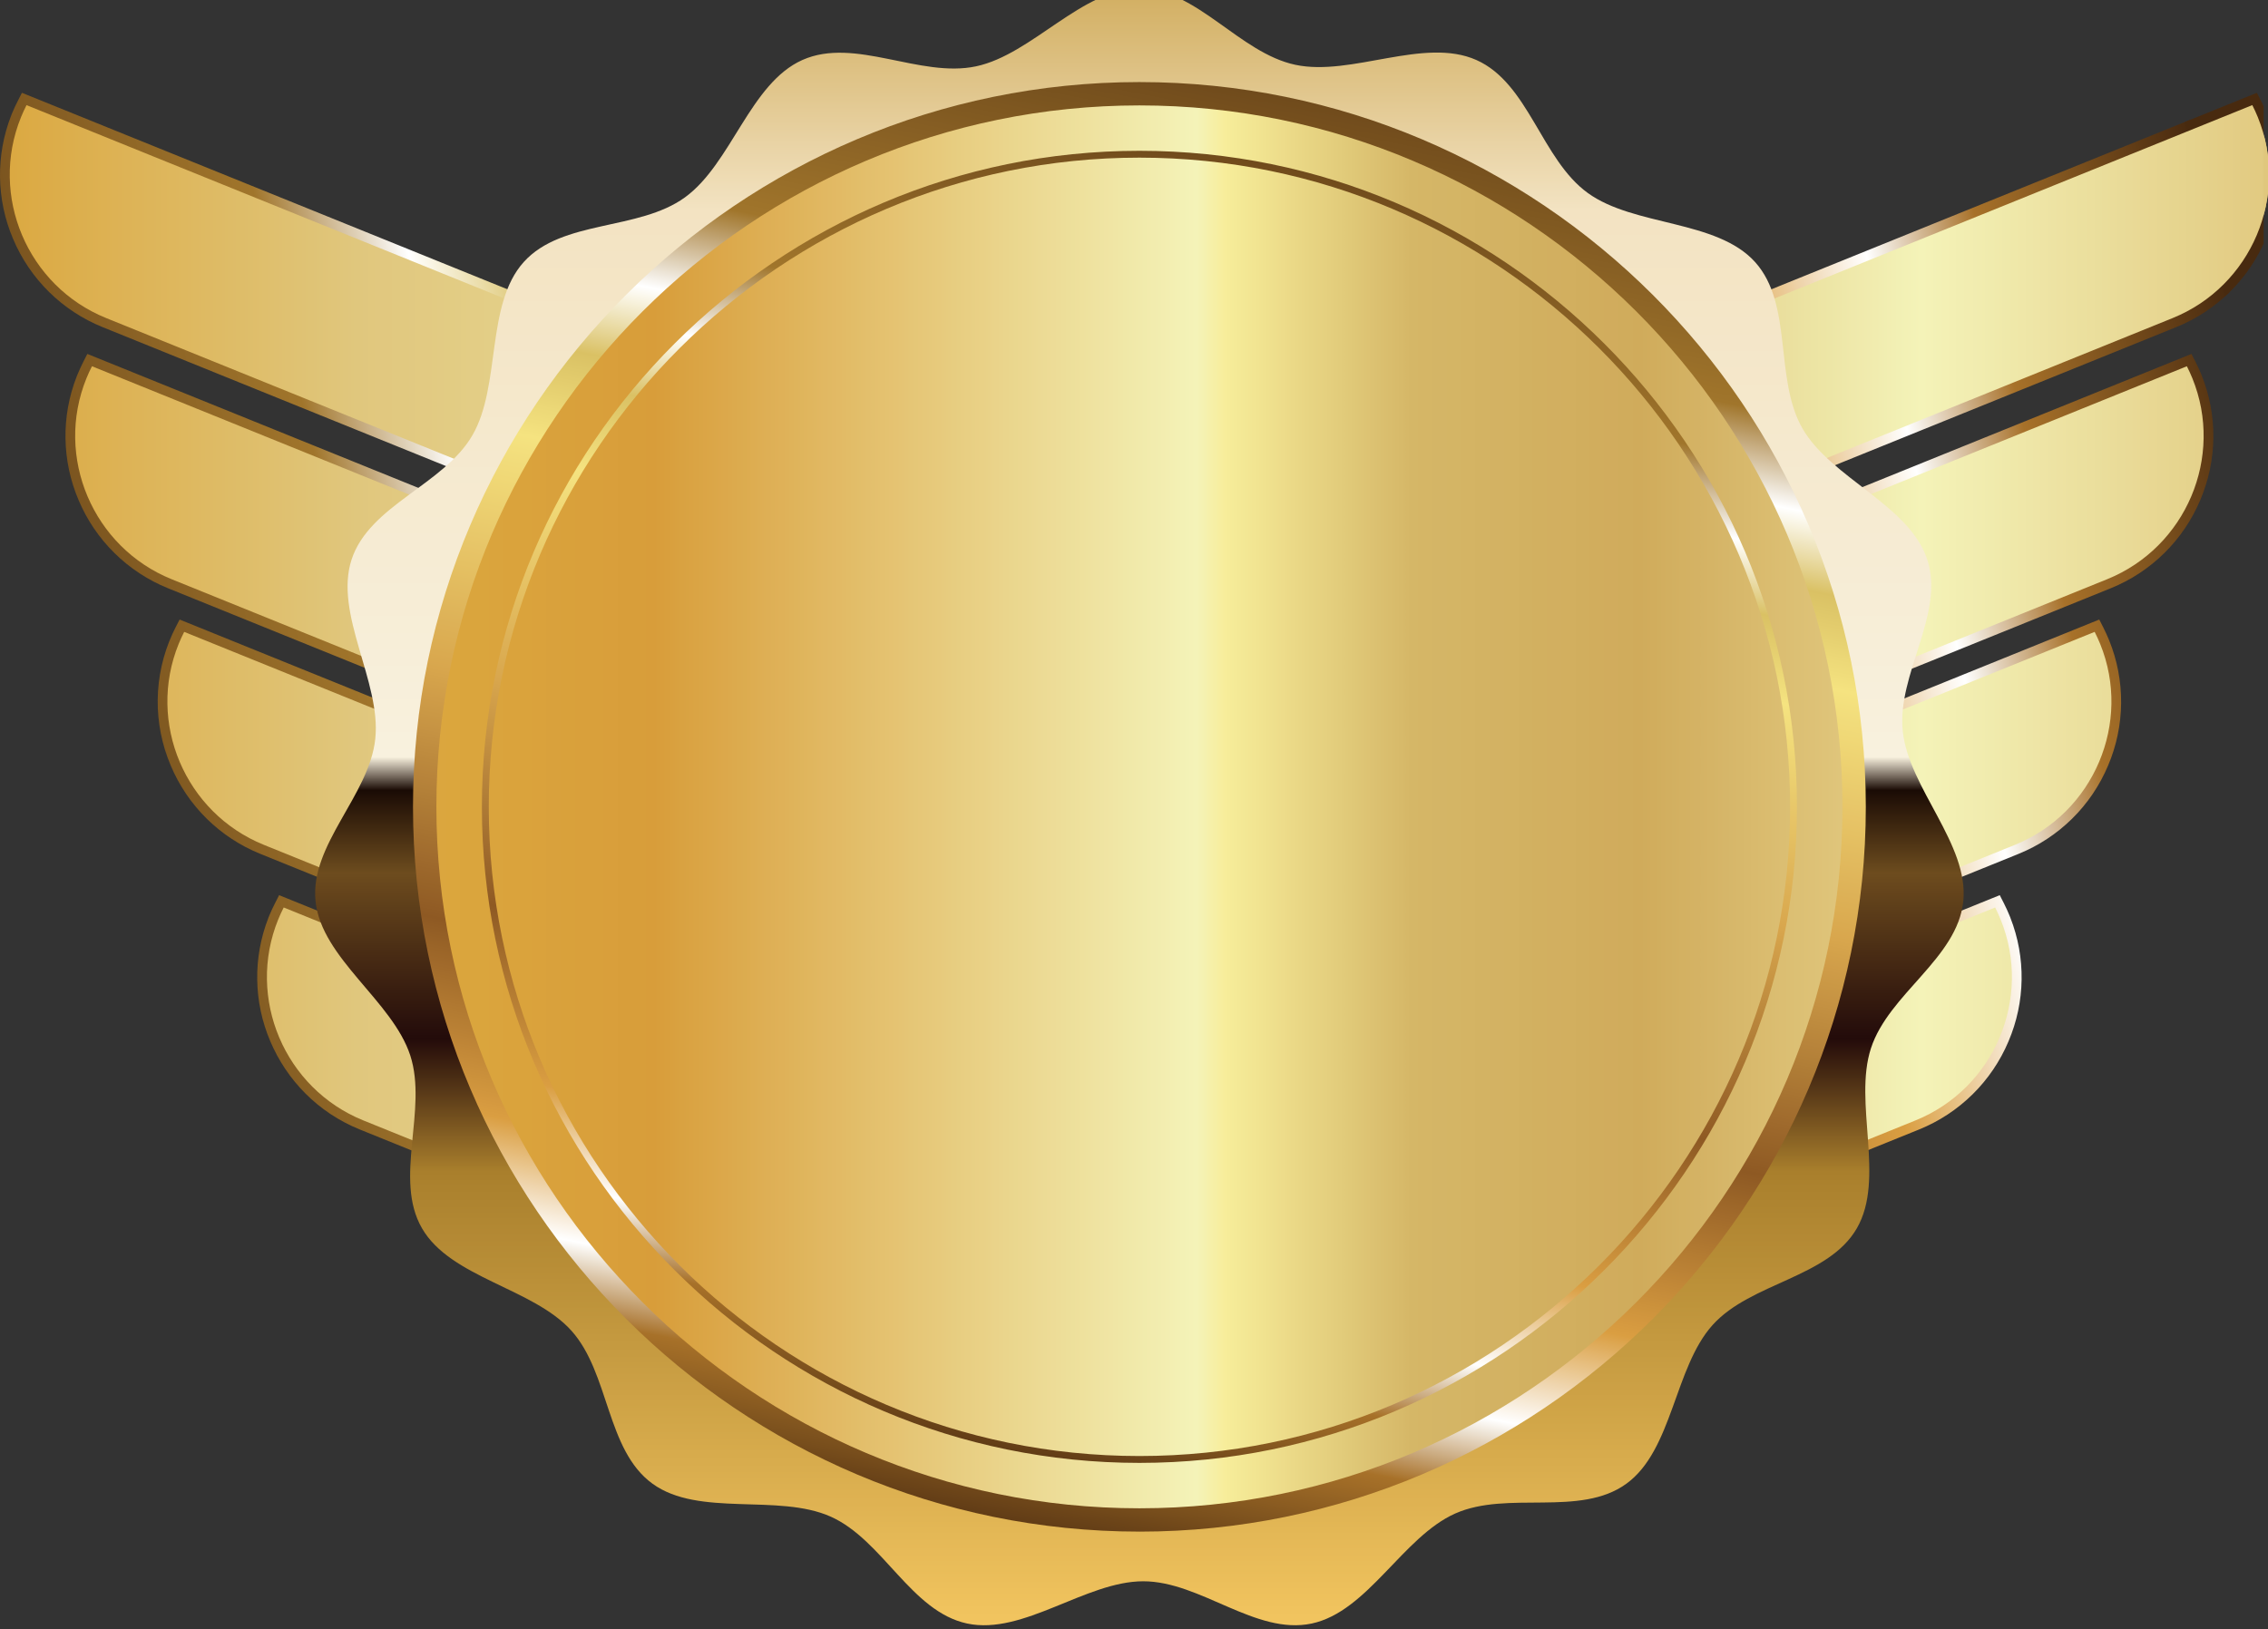 <svg xmlns="http://www.w3.org/2000/svg" width="199" height="143"><rect width="100%" height="100%" fill="#333333" stroke="none"/><defs><clipPath id="a"><path d="M0 107V-.758h150V107z" clip-rule="evenodd"/></clipPath><clipPath id="b"><path d="m11.536 69.46 40.715-16.48 3.67 9.034L6.374 82.068l-.053-.126v-.002l-.005-.009-.003-.008v-.003l-.022-.052v-.001l-.006-.013a9.47 9.47 0 0 1 .065-7.28 9.5 9.5 0 0 1 5.176-5.11l.012-.005m40.827-17.903.593-.24.24.592 4.153 10.216.24.593-.594.24L6.294 83.478l-.545.22-.267-.521c-.056-.11-.121-.246-.199-.416a10 10 0 0 1-.186-.427l-.048-.118v-.001a10.75 10.75 0 0 1 .122-8.136 10.77 10.77 0 0 1 5.884-5.805l.117-.048zM7.228 86.65a9.5 9.5 0 0 0-5.188 5.115 9.47 9.47 0 0 0-.065 7.28v.002q.047.114.09.212l59.249-23.979-3.672-9.033zm50.527-21.828.593-.24.24.592 4.152 10.218.24.591-.593.24-60.401 24.447-.543.22-.266-.522a11 11 0 0 1-.389-.842l-.047-.118v-.002a10.74 10.74 0 0 1 .121-8.135 10.78 10.78 0 0 1 5.884-5.805l51.008-20.644M24.157 33.827l17.442-7.06 3.67 9.033-26.275 10.635-.065-.153-.006-.012-.003-.008-.008-.02v-.002l-.009-.019a9.47 9.47 0 0 1 .065-7.28 9.5 9.5 0 0 1 5.176-5.11zm17.554-8.485.593-.24.24.592 4.153 10.218.24.591-.594.24-27.428 11.102-.542.22-.267-.522a11 11 0 0 1-.389-.842l-.047-.117v-.003a10.74 10.74 0 0 1 .122-8.135c1.08-2.55 3.13-4.69 5.884-5.804l.117-.048zm97.234 42.933L97.638 51.557l-.594-.24-.24.592-4.153 10.216-.241.593.594.24 50.702 20.52.544.22.268-.522q.085-.167.2-.419.075-.162.133-.299l.002-.002.043-.103v-.002l.007-.016a10.74 10.74 0 0 0-.074-8.255 10.77 10.77 0 0 0-5.884-5.805M97.75 52.981l-3.67 9.033 49.548 20.054.09-.213.009-.025a9.47 9.47 0 0 0-.075-7.255 9.5 9.5 0 0 0-5.188-5.115zm45.504 32.486a10.77 10.77 0 0 1 5.883 5.805 10.74 10.74 0 0 1 .075 8.254v.002a12 12 0 0 1-.388.84l-.268.521-.541-.219-60.402-24.446-.593-.24.24-.592 4.153-10.217.24-.592.594.24zm-50.896-19.22 50.414 20.404a9.5 9.5 0 0 1 5.188 5.115 9.47 9.47 0 0 1 .078 7.246l-.013.035q-.047.115-.09.213L88.689 75.28zm33.849-33.654-17.917-7.251-.593-.24-.24.592-4.153 10.217-.24.592.593.24 27.429 11.102.545.22.267-.523a11 11 0 0 0 .384-.842l.048-.118v-.002a10.74 10.74 0 0 0-.122-8.135 10.78 10.78 0 0 0-5.884-5.805zm-17.804-5.827-3.671 9.034 26.275 10.633.058-.137.002-.004.004-.01.006-.013v-.002l.02-.046a9.47 9.47 0 0 0-.065-7.28 9.5 9.5 0 0 0-5.174-5.11l-.014-.004-17.44-7.06zm24.472 24.02-29.992-12.139-.594-.24-.24.592-4.153 10.218-.24.592.593.24 39.386 15.941.545.221.267-.523q.082-.16.199-.416.11-.24.185-.426a10.74 10.74 0 0 0-.073-8.255 10.77 10.77 0 0 0-5.885-5.805zm-29.88-10.714 29.398 11.899a9.5 9.5 0 0 1 5.189 5.115 9.47 9.47 0 0 1-.025 7.493L99.324 49.105zM17.606 51.971l29.4-11.899 3.67 9.033L12.443 64.58l-.09-.213a9.47 9.47 0 0 1 .065-7.28 9.5 9.5 0 0 1 5.188-5.115m29.51-13.323-29.99 12.139a10.77 10.77 0 0 0-5.885 5.805 10.74 10.74 0 0 0 .112 8.681q.094.204.202.416l.267.521.542-.219 39.386-15.94.594-.241-.24-.592-4.153-10.217-.241-.593z" clip-rule="evenodd"/></clipPath><clipPath id="d"><path d="m11.536 69.46 40.715-16.48 3.67 9.034L6.374 82.068l-.053-.126v-.002l-.005-.009-.003-.008v-.003l-.022-.052v-.001l-.006-.013a9.47 9.47 0 0 1 .065-7.28 9.5 9.5 0 0 1 5.176-5.11l.012-.005m40.827-17.903.593-.24.24.592 4.153 10.216.24.593-.594.24L6.294 83.478l-.545.22-.267-.521c-.056-.11-.121-.246-.199-.416a10 10 0 0 1-.186-.427l-.048-.118v-.001a10.75 10.75 0 0 1 .122-8.136 10.77 10.77 0 0 1 5.884-5.805l.117-.048zM7.228 86.65a9.5 9.5 0 0 0-5.188 5.115 9.47 9.47 0 0 0-.065 7.28v.002q.047.114.09.212l59.249-23.979-3.672-9.033zm50.527-21.828.593-.24.24.592 4.152 10.218.24.591-.593.24-60.401 24.447-.543.22-.266-.522a11 11 0 0 1-.389-.842l-.047-.118v-.002a10.74 10.74 0 0 1 .121-8.135 10.78 10.78 0 0 1 5.884-5.805l51.008-20.644M24.157 33.827l17.442-7.06 3.67 9.033-26.275 10.635-.065-.153-.006-.012-.003-.008-.008-.02v-.002l-.009-.019a9.47 9.47 0 0 1 .065-7.28 9.5 9.5 0 0 1 5.176-5.11zm17.554-8.485.593-.24.24.592 4.153 10.218.24.591-.594.24-27.428 11.102-.542.22-.267-.522a11 11 0 0 1-.389-.842l-.047-.117v-.003a10.74 10.74 0 0 1 .122-8.135c1.08-2.55 3.13-4.69 5.884-5.804l.117-.048zm97.234 42.933L97.638 51.557l-.594-.24-.24.592-4.153 10.216-.241.593.594.24 50.702 20.52.544.22.268-.522q.085-.167.2-.419.075-.162.133-.299l.002-.002.043-.103v-.002l.007-.016a10.74 10.74 0 0 0-.074-8.255 10.77 10.77 0 0 0-5.884-5.805M97.75 52.981l-3.67 9.033 49.548 20.054.09-.213.009-.025a9.47 9.47 0 0 0-.075-7.255 9.5 9.5 0 0 0-5.188-5.115zm45.504 32.486a10.77 10.77 0 0 1 5.883 5.805 10.74 10.74 0 0 1 .075 8.254v.002a12 12 0 0 1-.388.84l-.268.521-.541-.219-60.402-24.446-.593-.24.24-.592 4.153-10.217.24-.592.594.24zm-50.896-19.22 50.414 20.404a9.5 9.5 0 0 1 5.188 5.115 9.47 9.47 0 0 1 .078 7.246l-.013.035q-.047.115-.09.213L88.689 75.28zm33.849-33.654-17.917-7.251-.593-.24-.24.592-4.153 10.217-.24.592.593.24 27.429 11.102.545.22.267-.523a11 11 0 0 0 .384-.842l.048-.118v-.002a10.74 10.74 0 0 0-.122-8.135 10.78 10.78 0 0 0-5.884-5.805zm-17.804-5.827-3.671 9.034 26.275 10.633.058-.137.002-.004.004-.01.006-.013v-.002l.02-.046a9.47 9.47 0 0 0-.065-7.28 9.5 9.5 0 0 0-5.174-5.11l-.014-.004-17.44-7.06zm24.472 24.02-29.992-12.139-.594-.24-.24.592-4.153 10.218-.24.592.593.24 39.386 15.941.545.221.267-.523q.082-.16.199-.416.11-.24.185-.426a10.74 10.74 0 0 0-.073-8.255 10.77 10.77 0 0 0-5.885-5.805zm-29.88-10.714 29.398 11.899a9.5 9.5 0 0 1 5.189 5.115 9.47 9.47 0 0 1-.025 7.493L99.324 49.105zM17.606 51.971l29.4-11.899 3.67 9.033L12.443 64.58l-.09-.213a9.47 9.47 0 0 1 .065-7.28 9.5 9.5 0 0 1 5.188-5.115m29.51-13.323-29.99 12.139a10.77 10.77 0 0 0-5.885 5.805 10.74 10.74 0 0 0 .112 8.681q.094.204.202.416l.267.521.542-.219 39.386-15.94.594-.241-.24-.592-4.153-10.217-.241-.593z" clip-rule="evenodd"/></clipPath><clipPath id="e"><path d="m11.536 69.46 40.715-16.48 3.67 9.034L6.374 82.068l-.053-.126v-.002l-.005-.009-.003-.008v-.003l-.022-.052v-.001l-.006-.013a9.47 9.47 0 0 1 .065-7.28 9.5 9.5 0 0 1 5.176-5.11l.012-.005m40.827-17.903.593-.24.24.592 4.153 10.216.24.593-.594.24L6.294 83.478l-.545.22-.267-.521c-.056-.11-.121-.246-.199-.416a10 10 0 0 1-.186-.427l-.048-.118v-.001a10.75 10.75 0 0 1 .122-8.136 10.77 10.77 0 0 1 5.884-5.805l.117-.048zM7.228 86.65a9.5 9.5 0 0 0-5.188 5.115 9.47 9.47 0 0 0-.065 7.28v.002q.047.114.09.212l59.249-23.979-3.672-9.033zm50.527-21.828.593-.24.24.592 4.152 10.218.24.591-.593.24-60.401 24.447-.543.22-.266-.522a11 11 0 0 1-.389-.842l-.047-.118v-.002a10.74 10.74 0 0 1 .121-8.135 10.78 10.78 0 0 1 5.884-5.805l51.008-20.644M24.157 33.827l17.442-7.06 3.67 9.033-26.275 10.635-.065-.153-.006-.012-.003-.008-.008-.02v-.002l-.009-.019a9.47 9.47 0 0 1 .065-7.28 9.5 9.5 0 0 1 5.176-5.11zm17.554-8.485.593-.24.24.592 4.153 10.218.24.591-.594.24-27.428 11.102-.542.22-.267-.522a11 11 0 0 1-.389-.842l-.047-.117v-.003a10.74 10.74 0 0 1 .122-8.135c1.08-2.55 3.13-4.69 5.884-5.804l.117-.048zm97.234 42.933L97.638 51.557l-.594-.24-.24.592-4.153 10.216-.241.593.594.24 50.702 20.52.544.22.268-.522q.085-.167.2-.419.075-.162.133-.299l.002-.002.043-.103v-.002l.007-.016a10.74 10.74 0 0 0-.074-8.255 10.77 10.77 0 0 0-5.884-5.805M97.75 52.981l-3.67 9.033 49.548 20.054.09-.213.009-.025a9.47 9.47 0 0 0-.075-7.255 9.5 9.5 0 0 0-5.188-5.115zm45.504 32.486a10.77 10.77 0 0 1 5.883 5.805 10.74 10.74 0 0 1 .075 8.254v.002a12 12 0 0 1-.388.84l-.268.521-.541-.219-60.402-24.446-.593-.24.24-.592 4.153-10.217.24-.592.594.24zm-50.896-19.22 50.414 20.404a9.5 9.5 0 0 1 5.188 5.115 9.47 9.47 0 0 1 .078 7.246l-.013.035q-.047.115-.09.213L88.689 75.28zm33.849-33.654-17.917-7.251-.593-.24-.24.592-4.153 10.217-.24.592.593.24 27.429 11.102.545.22.267-.523a11 11 0 0 0 .384-.842l.048-.118v-.002a10.74 10.74 0 0 0-.122-8.135 10.78 10.78 0 0 0-5.884-5.805zm-17.804-5.827-3.671 9.034 26.275 10.633.058-.137.002-.004.004-.01.006-.013v-.002l.02-.046a9.47 9.47 0 0 0-.065-7.28 9.5 9.5 0 0 0-5.174-5.11l-.014-.004-17.44-7.06zm24.472 24.02-29.992-12.139-.594-.24-.24.592-4.153 10.218-.24.592.593.24 39.386 15.941.545.221.267-.523q.082-.16.199-.416.11-.24.185-.426a10.74 10.74 0 0 0-.073-8.255 10.77 10.77 0 0 0-5.885-5.805zm-29.88-10.714 29.398 11.899a9.5 9.5 0 0 1 5.189 5.115 9.47 9.47 0 0 1-.025 7.493L99.324 49.105zM17.606 51.971l29.4-11.899 3.67 9.033L12.443 64.58l-.09-.213a9.47 9.47 0 0 1 .065-7.28 9.5 9.5 0 0 1 5.188-5.115m29.51-13.323-29.99 12.139a10.77 10.77 0 0 0-5.885 5.805 10.74 10.74 0 0 0 .112 8.681q.094.204.202.416l.267.521.542-.219 39.386-15.94.594-.241-.24-.592-4.153-10.217-.241-.593z" clip-rule="evenodd"/></clipPath><clipPath id="f"><path d="m52.605 52.15 4.152 10.218L6.054 82.887a10 10 0 0 1-.364-.793c-2.103-5.175.42-11.128 5.606-13.227L52.604 52.15zm5.39 13.266L6.989 86.06c-5.186 2.098-7.71 8.05-5.606 13.227q.166.406.363.792l60.402-24.446zm-16.044-39.48 4.152 10.217-27.428 11.101q-.198-.385-.364-.792c-2.103-5.176.42-11.129 5.606-13.227zM97.397 52.15l-4.152 10.217 50.702 20.52q.196-.384.362-.791c2.104-5.176-.42-11.129-5.606-13.228L97.396 52.15m-5.392 13.266 51.008 20.644c5.185 2.099 7.709 8.052 5.605 13.227q-.166.408-.363.793L87.854 75.634l4.151-10.217m16.045-39.481-4.152 10.217 27.429 11.102q.196-.385.362-.793c2.104-5.176-.42-11.128-5.605-13.227zm-5.407 13.306 29.991 12.138c5.187 2.1 7.71 8.052 5.606 13.228q-.166.406-.363.792L98.491 49.458l4.152-10.218m-55.285 0L17.366 51.379c-5.186 2.1-7.71 8.052-5.606 13.228q.166.406.364.792L51.51 49.458z" clip-rule="evenodd"/></clipPath><clipPath id="h"><path d="m52.605 52.15 4.152 10.218L6.054 82.887a10 10 0 0 1-.364-.793c-2.103-5.175.42-11.128 5.606-13.227L52.604 52.15zm5.39 13.266L6.989 86.06c-5.186 2.098-7.71 8.05-5.606 13.227q.166.406.363.792l60.402-24.446zm-16.044-39.48 4.152 10.217-27.428 11.101q-.198-.385-.364-.792c-2.103-5.176.42-11.129 5.606-13.227zM97.397 52.15l-4.152 10.217 50.702 20.52q.196-.384.362-.791c2.104-5.176-.42-11.129-5.606-13.228L97.396 52.15m-5.392 13.266 51.008 20.644c5.185 2.099 7.709 8.052 5.605 13.227q-.166.408-.363.793L87.854 75.634l4.151-10.217m16.045-39.481-4.152 10.217 27.429 11.102q.196-.385.362-.793c2.104-5.176-.42-11.128-5.605-13.227zm-5.407 13.306 29.991 12.138c5.187 2.1 7.71 8.052 5.606 13.228q-.166.406-.363.792L98.491 49.458l4.152-10.218m-55.285 0L17.366 51.379c-5.186 2.1-7.71 8.052-5.606 13.228q.166.406.364.792L51.51 49.458z" clip-rule="evenodd"/></clipPath><clipPath id="i"><path d="m52.605 52.15 4.152 10.218L6.054 82.887a10 10 0 0 1-.364-.793c-2.103-5.175.42-11.128 5.606-13.227L52.604 52.15zm5.39 13.266L6.989 86.06c-5.186 2.098-7.71 8.05-5.606 13.227q.166.406.363.792l60.402-24.446zm-16.044-39.48 4.152 10.217-27.428 11.101q-.198-.385-.364-.792c-2.103-5.176.42-11.129 5.606-13.227zM97.397 52.15l-4.152 10.217 50.702 20.52q.196-.384.362-.791c2.104-5.176-.42-11.129-5.606-13.228L97.396 52.15m-5.392 13.266 51.008 20.644c5.185 2.099 7.709 8.052 5.605 13.227q-.166.408-.363.793L87.854 75.634l4.151-10.217m16.045-39.481-4.152 10.217 27.429 11.102q.196-.385.362-.793c2.104-5.176-.42-11.128-5.605-13.227zm-5.407 13.306 29.991 12.138c5.187 2.1 7.71 8.052 5.606 13.228q-.166.406-.363.792L98.491 49.458l4.152-10.218m-55.285 0L17.366 51.379c-5.186 2.1-7.71 8.052-5.606 13.228q.166.406.364.792L51.51 49.458z" clip-rule="evenodd"/></clipPath><clipPath id="j"><path d="M75 107.758c-3.78 0-7.057-4.34-10.753-5.125-3.697-.785-7.973 1.954-11.426.42-3.451-1.534-4.677-6.83-7.735-9.047-3.056-2.216-8.08-1.451-10.608-4.253-2.53-2.803-1.49-8.138-3.379-11.405-1.889-3.265-6.79-4.606-7.958-8.192-1.167-3.586 1.957-8.039 1.562-11.79s-4.326-6.963-3.932-10.713c.395-3.751 5.064-6.55 6.233-10.137 1.167-3.587-1.115-8.118.774-11.384s7.296-3.928 9.825-6.73 2.29-7.868 5.348-10.085 8.265-.628 11.717-2.162 5.3-6.259 8.996-7.043S71.47 2.894 75.25 2.894 82.642-.67 86.339.112c3.696.785 5.998 5.711 9.45 7.244 3.452 1.534 8.206-.257 11.263 1.96s3.153 7.651 5.68 10.454c2.529 2.802 7.602 3.096 9.491 6.361 1.89 3.266-.239 8.27.93 11.856 1.167 3.586 5.682 5.913 6.076 9.665.396 3.75-3.588 7.456-3.983 11.207s2.781 7.709 1.614 11.295-6.318 5.357-8.207 8.623-.6 8.171-3.13 10.973-7.954 2.329-11.012 4.547c-3.057 2.215-3.88 7.22-7.331 8.753-3.453 1.534-8.216-1.101-11.913-.317-3.696.784-6.487 5.022-10.266 5.022z" clip-rule="evenodd"/></clipPath><clipPath id="l"><path d="M75 107.758c-3.78 0-7.057-4.34-10.753-5.125-3.697-.785-7.973 1.954-11.426.42-3.451-1.534-4.677-6.83-7.735-9.047-3.056-2.216-8.08-1.451-10.608-4.253-2.53-2.803-1.49-8.138-3.379-11.405-1.889-3.265-6.79-4.606-7.958-8.192-1.167-3.586 1.957-8.039 1.562-11.79s-4.326-6.963-3.932-10.713c.395-3.751 5.064-6.55 6.233-10.137 1.167-3.587-1.115-8.118.774-11.384s7.296-3.928 9.825-6.73 2.29-7.868 5.348-10.085 8.265-.628 11.717-2.162 5.3-6.259 8.996-7.043S71.47 2.894 75.25 2.894 82.642-.67 86.339.112c3.696.785 5.998 5.711 9.45 7.244 3.452 1.534 8.206-.257 11.263 1.96s3.153 7.651 5.68 10.454c2.529 2.802 7.602 3.096 9.491 6.361 1.89 3.266-.239 8.27.93 11.856 1.167 3.586 5.682 5.913 6.076 9.665.396 3.75-3.588 7.456-3.983 11.207s2.781 7.709 1.614 11.295-6.318 5.357-8.207 8.623-.6 8.171-3.13 10.973-7.954 2.329-11.012 4.547c-3.057 2.215-3.88 7.22-7.331 8.753-3.453 1.534-8.216-1.101-11.913-.317-3.696.784-6.487 5.022-10.266 5.022z" clip-rule="evenodd"/></clipPath><clipPath id="m"><path d="M75 107.758c-3.78 0-7.057-4.34-10.753-5.125-3.697-.785-7.973 1.954-11.426.42-3.451-1.534-4.677-6.83-7.735-9.047-3.056-2.216-8.08-1.451-10.608-4.253-2.53-2.803-1.49-8.138-3.379-11.405-1.889-3.265-6.79-4.606-7.958-8.192-1.167-3.586 1.957-8.039 1.562-11.79s-4.326-6.963-3.932-10.713c.395-3.751 5.064-6.55 6.233-10.137 1.167-3.587-1.115-8.118.774-11.384s7.296-3.928 9.825-6.73 2.29-7.868 5.348-10.085 8.265-.628 11.717-2.162 5.3-6.259 8.996-7.043S71.47 2.894 75.25 2.894 82.642-.67 86.339.112c3.696.785 5.998 5.711 9.45 7.244 3.452 1.534 8.206-.257 11.263 1.96s3.153 7.651 5.68 10.454c2.529 2.802 7.602 3.096 9.491 6.361 1.89 3.266-.239 8.27.93 11.856 1.167 3.586 5.682 5.913 6.076 9.665.396 3.75-3.588 7.456-3.983 11.207s2.781 7.709 1.614 11.295-6.318 5.357-8.207 8.623-.6 8.171-3.13 10.973-7.954 2.329-11.012 4.547c-3.057 2.215-3.88 7.22-7.331 8.753-3.453 1.534-8.216-1.101-11.913-.317-3.696.784-6.487 5.022-10.266 5.022z" clip-rule="evenodd"/></clipPath><clipPath id="n"><path d="M75 6.93c-25.913 0-47.046 21.092-47.046 46.95 0 25.857 21.134 46.95 47.046 46.95s47.045-21.091 47.045-46.95c0-25.858-21.134-46.949-47.045-46.949" clip-rule="evenodd"/></clipPath><clipPath id="p"><path d="M75 6.93c-25.913 0-47.046 21.092-47.046 46.95 0 25.857 21.134 46.95 47.046 46.95s47.045-21.091 47.045-46.95c0-25.858-21.134-46.949-47.045-46.949" clip-rule="evenodd"/></clipPath><clipPath id="q"><path d="M75 6.93c-25.913 0-47.046 21.092-47.046 46.95 0 25.857 21.134 46.95 47.046 46.95s47.045-21.091 47.045-46.95c0-25.858-21.134-46.949-47.045-46.949" clip-rule="evenodd"/></clipPath><clipPath id="r"><path d="M42.304 21.25C50.686 12.886 62.256 7.699 75 7.699s24.312 5.187 32.696 13.553 13.58 19.912 13.58 32.628-5.197 24.263-13.58 32.63C99.312 94.874 87.743 100.06 75 100.06c-12.744 0-24.313-5.187-32.696-13.552-8.384-8.367-13.58-19.912-13.58-32.63 0-12.717 5.197-24.263 13.58-32.628M75 6.164c-13.168 0-25.123 5.36-33.784 14.002C32.555 28.81 27.185 40.74 27.185 53.88s5.37 25.072 14.031 33.715S61.832 101.597 75 101.597s25.122-5.36 33.784-14.003 14.03-20.573 14.03-33.715c0-13.14-5.369-25.07-14.03-33.714C100.122 11.522 88.168 6.163 75 6.163" clip-rule="evenodd"/></clipPath><clipPath id="t"><path d="M42.304 21.25C50.686 12.886 62.256 7.699 75 7.699s24.312 5.187 32.696 13.553 13.58 19.912 13.58 32.628-5.197 24.263-13.58 32.63C99.312 94.874 87.743 100.06 75 100.06c-12.744 0-24.313-5.187-32.696-13.552-8.384-8.367-13.58-19.912-13.58-32.63 0-12.717 5.197-24.263 13.58-32.628M75 6.164c-13.168 0-25.123 5.36-33.784 14.002C32.555 28.81 27.185 40.74 27.185 53.88s5.37 25.072 14.031 33.715S61.832 101.597 75 101.597s25.122-5.36 33.784-14.003 14.03-20.573 14.03-33.715c0-13.14-5.369-25.07-14.03-33.714C100.122 11.522 88.168 6.163 75 6.163" clip-rule="evenodd"/></clipPath><clipPath id="u"><path d="M42.304 21.25C50.686 12.886 62.256 7.699 75 7.699s24.312 5.187 32.696 13.553 13.58 19.912 13.58 32.628-5.197 24.263-13.58 32.63C99.312 94.874 87.743 100.06 75 100.06c-12.744 0-24.313-5.187-32.696-13.552-8.384-8.367-13.58-19.912-13.58-32.63 0-12.717 5.197-24.263 13.58-32.628M75 6.164c-13.168 0-25.123 5.36-33.784 14.002C32.555 28.81 27.185 40.74 27.185 53.88s5.37 25.072 14.031 33.715S61.832 101.597 75 101.597s25.122-5.36 33.784-14.003 14.03-20.573 14.03-33.715c0-13.14-5.369-25.07-14.03-33.714C100.122 11.522 88.168 6.163 75 6.163" clip-rule="evenodd"/></clipPath><clipPath id="v"><path d="M44.74 23.682C52.5 15.94 63.208 11.14 75 11.14s22.502 4.8 30.26 12.543S117.83 42.11 117.83 53.88s-4.81 22.455-12.569 30.198C97.502 91.821 86.795 96.621 75 96.621c-11.794 0-22.501-4.8-30.26-12.543-7.758-7.743-12.567-18.428-12.567-30.198s4.81-22.455 12.568-30.198M75 10.688c-11.92 0-22.74 4.85-30.58 12.675-7.84 7.824-12.7 18.622-12.7 30.517s4.86 22.694 12.7 30.517C52.262 92.222 63.083 97.072 75 97.072c11.919 0 22.74-4.85 30.58-12.675 7.84-7.824 12.701-18.623 12.701-30.517s-4.86-22.693-12.7-30.517C97.74 15.539 86.92 10.688 75 10.688" clip-rule="evenodd"/></clipPath><clipPath id="x"><path d="M44.74 23.682C52.5 15.94 63.208 11.14 75 11.14s22.502 4.8 30.26 12.543S117.83 42.11 117.83 53.88s-4.81 22.455-12.569 30.198C97.502 91.821 86.795 96.621 75 96.621c-11.794 0-22.501-4.8-30.26-12.543-7.758-7.743-12.567-18.428-12.567-30.198s4.81-22.455 12.568-30.198M75 10.688c-11.92 0-22.74 4.85-30.58 12.675-7.84 7.824-12.7 18.622-12.7 30.517s4.86 22.694 12.7 30.517C52.262 92.222 63.083 97.072 75 97.072c11.919 0 22.74-4.85 30.58-12.675 7.84-7.824 12.701-18.623 12.701-30.517s-4.86-22.693-12.7-30.517C97.74 15.539 86.92 10.688 75 10.688" clip-rule="evenodd"/></clipPath><clipPath id="y"><path d="M44.74 23.682C52.5 15.94 63.208 11.14 75 11.14s22.502 4.8 30.26 12.543S117.83 42.11 117.83 53.88s-4.81 22.455-12.569 30.198C97.502 91.821 86.795 96.621 75 96.621c-11.794 0-22.501-4.8-30.26-12.543-7.758-7.743-12.567-18.428-12.567-30.198s4.81-22.455 12.568-30.198M75 10.688c-11.92 0-22.74 4.85-30.58 12.675-7.84 7.824-12.7 18.622-12.7 30.517s4.86 22.694 12.7 30.517C52.262 92.222 63.083 97.072 75 97.072c11.919 0 22.74-4.85 30.58-12.675 7.84-7.824 12.701-18.623 12.701-30.517s-4.86-22.693-12.7-30.517C97.74 15.539 86.92 10.688 75 10.688" clip-rule="evenodd"/></clipPath><linearGradient id="c" x1="102.328" x2="-44.548" y1="279.299" y2="245.321" gradientUnits="userSpaceOnUse"><stop offset="0%" stop-color="#482A0F"/><stop offset="1%" stop-color="#523112"/><stop offset="2%" stop-color="#5B3814"/><stop offset="3%" stop-color="#653F17"/><stop offset="4%" stop-color="#6E4619"/><stop offset="5%" stop-color="#784E1C"/><stop offset="6%" stop-color="#81551F"/><stop offset="7%" stop-color="#8B5C21"/><stop offset="8%" stop-color="#946324"/><stop offset="9%" stop-color="#9E6A26"/><stop offset="10%" stop-color="#A77129"/><stop offset="11%" stop-color="#B98D54"/><stop offset="12%" stop-color="#CAAA7F"/><stop offset="13%" stop-color="#DCC6A9"/><stop offset="14%" stop-color="#EDE3D4"/><stop offset="15%" stop-color="#FFF"/><stop offset="16%" stop-color="#FAF1E4"/><stop offset="17%" stop-color="#F4E3C9"/><stop offset="18%" stop-color="#EFD5AE"/><stop offset="19%" stop-color="#EAC892"/><stop offset="20%" stop-color="#E5BA77"/><stop offset="21%" stop-color="#DFAC5C"/><stop offset="22%" stop-color="#DA9E41"/><stop offset="23%" stop-color="#D4983F"/><stop offset="24%" stop-color="#CD933C"/><stop offset="25%" stop-color="#C78D3A"/><stop offset="26%" stop-color="#C18737"/><stop offset="27%" stop-color="#BA8135"/><stop offset="28%" stop-color="#B47C32"/><stop offset="29%" stop-color="#AE7630"/><stop offset="30%" stop-color="#A7702D"/><stop offset="31%" stop-color="#A16A2B"/><stop offset="32%" stop-color="#9B6528"/><stop offset="33%" stop-color="#945F26"/><stop offset="34%" stop-color="#8E5923"/><stop offset="35%" stop-color="#935E26"/><stop offset="36%" stop-color="#976328"/><stop offset="37%" stop-color="#9C672B"/><stop offset="38%" stop-color="#A16C2E"/><stop offset="39%" stop-color="#A57130"/><stop offset="40%" stop-color="#AA7633"/><stop offset="41%" stop-color="#AE7B35"/><stop offset="42%" stop-color="#B38038"/><stop offset="43%" stop-color="#B8843B"/><stop offset="44%" stop-color="#BC893D"/><stop offset="45%" stop-color="#C18E40"/><stop offset="46%" stop-color="#C69343"/><stop offset="47%" stop-color="#CA9845"/><stop offset="48%" stop-color="#CF9C48"/><stop offset="49%" stop-color="#D3A14A"/><stop offset="50%" stop-color="#D8A64D"/><stop offset="51%" stop-color="#DAAA50"/><stop offset="52%" stop-color="#DCAE53"/><stop offset="53%" stop-color="#DDB157"/><stop offset="54%" stop-color="#DFB55A"/><stop offset="55%" stop-color="#E1B95D"/><stop offset="56%" stop-color="#E3BD60"/><stop offset="57%" stop-color="#E5C163"/><stop offset="58%" stop-color="#E7C467"/><stop offset="59%" stop-color="#E8C86A"/><stop offset="60%" stop-color="#EACC6D"/><stop offset="61%" stop-color="#ECD070"/><stop offset="62%" stop-color="#EED473"/><stop offset="63%" stop-color="#F0D876"/><stop offset="64%" stop-color="#F1DB7A"/><stop offset="65%" stop-color="#F3DF7D"/><stop offset="66%" stop-color="#F5E380"/><stop offset="67%" stop-color="#F0DD7B"/><stop offset="68%" stop-color="#ECD877"/><stop offset="69%" stop-color="#E7D272"/><stop offset="70%" stop-color="#E3CC6D"/><stop offset="71%" stop-color="#DEC769"/><stop offset="72%" stop-color="#DAC164"/><stop offset="73%" stop-color="#E1CD83"/><stop offset="74%" stop-color="#E9DAA2"/><stop offset="75%" stop-color="#F0E6C1"/><stop offset="76%" stop-color="#F8F3E0"/><stop offset="77%" stop-color="#FFF"/><stop offset="78%" stop-color="#EFE8DC"/><stop offset="79%" stop-color="#DFD1B8"/><stop offset="80%" stop-color="#D0BA95"/><stop offset="81%" stop-color="#C0A372"/><stop offset="82%" stop-color="#B08C4E"/><stop offset="83%" stop-color="#A0752B"/><stop offset="84%" stop-color="#9D722A"/><stop offset="85%" stop-color="#996F29"/><stop offset="86%" stop-color="#966C28"/><stop offset="87%" stop-color="#926927"/><stop offset="88%" stop-color="#8F6626"/><stop offset="89%" stop-color="#8C6325"/><stop offset="90%" stop-color="#886024"/><stop offset="91%" stop-color="#855D23"/><stop offset="92%" stop-color="#815A21"/><stop offset="93%" stop-color="#7E5720"/><stop offset="94%" stop-color="#7A541F"/><stop offset="95%" stop-color="#77511E"/><stop offset="96%" stop-color="#744E1D"/><stop offset="97%" stop-color="#704B1C"/><stop offset="98%" stop-color="#6D481B"/><stop offset="99%" stop-color="#69451A"/><stop offset="100%" stop-color="#664219"/></linearGradient><linearGradient id="g" x1="-.722" x2="150.721" y1="-51.363" y2="-51.363" gradientUnits="userSpaceOnUse"><stop offset="0%" stop-color="#DBA73E"/><stop offset="1%" stop-color="#DBA942"/><stop offset="2%" stop-color="#DCAB46"/><stop offset="3%" stop-color="#DCAD4A"/><stop offset="4%" stop-color="#DCAF4E"/><stop offset="5%" stop-color="#DDB152"/><stop offset="6%" stop-color="#DDB356"/><stop offset="7%" stop-color="#DDB55A"/><stop offset="8%" stop-color="#DEB75D"/><stop offset="9%" stop-color="#DEB961"/><stop offset="10%" stop-color="#DEBB65"/><stop offset="11%" stop-color="#DEBD69"/><stop offset="12%" stop-color="#DFBF6D"/><stop offset="13%" stop-color="#DFC171"/><stop offset="14%" stop-color="#DFC375"/><stop offset="15%" stop-color="#E0C579"/><stop offset="16%" stop-color="#E0C77D"/><stop offset="17%" stop-color="#E1C87F"/><stop offset="18%" stop-color="#E1C980"/><stop offset="19%" stop-color="#E2CA82"/><stop offset="20%" stop-color="#E2CC83"/><stop offset="21%" stop-color="#E3CD85"/><stop offset="22%" stop-color="#E3CE86"/><stop offset="23%" stop-color="#E4CF88"/><stop offset="24%" stop-color="#E4D089"/><stop offset="25%" stop-color="#E5D18B"/><stop offset="26%" stop-color="#E5D38D"/><stop offset="27%" stop-color="#E6D48E"/><stop offset="28%" stop-color="#E6D590"/><stop offset="29%" stop-color="#E7D691"/><stop offset="30%" stop-color="#E7D793"/><stop offset="31%" stop-color="#E8D894"/><stop offset="32%" stop-color="#E8DA96"/><stop offset="33%" stop-color="#E9DB97"/><stop offset="34%" stop-color="#E9DC99"/><stop offset="35%" stop-color="#EADD9A"/><stop offset="36%" stop-color="#EBDE9C"/><stop offset="37%" stop-color="#EBDF9E"/><stop offset="38%" stop-color="#ECE09F"/><stop offset="39%" stop-color="#ECE2A1"/><stop offset="40%" stop-color="#EDE3A2"/><stop offset="41%" stop-color="#EDE4A4"/><stop offset="42%" stop-color="#EEE5A5"/><stop offset="43%" stop-color="#EEE6A7"/><stop offset="44%" stop-color="#EFE7A8"/><stop offset="45%" stop-color="#EFE9AA"/><stop offset="46%" stop-color="#F0EAAC"/><stop offset="47%" stop-color="#F0EBAD"/><stop offset="48%" stop-color="#F1ECAF"/><stop offset="49%" stop-color="#F1EDB0"/><stop offset="50%" stop-color="#F2EEB2"/><stop offset="51%" stop-color="#F2F0B3"/><stop offset="52%" stop-color="#F3F1B5"/><stop offset="53%" stop-color="#F3F2B6"/><stop offset="54%" stop-color="#F4F3B8"/><stop offset="55%" stop-color="#F6F0A9"/><stop offset="56%" stop-color="#F7ED9A"/><stop offset="57%" stop-color="#F5EA97"/><stop offset="58%" stop-color="#F3E694"/><stop offset="59%" stop-color="#F1E392"/><stop offset="60%" stop-color="#EEE08F"/><stop offset="61%" stop-color="#ECDC8C"/><stop offset="62%" stop-color="#EAD989"/><stop offset="63%" stop-color="#E8D687"/><stop offset="64%" stop-color="#E6D384"/><stop offset="65%" stop-color="#E4CF81"/><stop offset="66%" stop-color="#E1CC7E"/><stop offset="67%" stop-color="#DFC97C"/><stop offset="68%" stop-color="#DDC579"/><stop offset="69%" stop-color="#DBC276"/><stop offset="70%" stop-color="#DDC57A"/><stop offset="71%" stop-color="#DEC97F"/><stop offset="72%" stop-color="#E0CC83"/><stop offset="73%" stop-color="#E2CF88"/><stop offset="74%" stop-color="#E3D28C"/><stop offset="75%" stop-color="#E5D690"/><stop offset="76%" stop-color="#E7D995"/><stop offset="77%" stop-color="#E8DC99"/><stop offset="78%" stop-color="#EADF9E"/><stop offset="79%" stop-color="#ECE3A2"/><stop offset="80%" stop-color="#EDE6A6"/><stop offset="81%" stop-color="#EFE9AB"/><stop offset="82%" stop-color="#F1ECAF"/><stop offset="83%" stop-color="#F2F0B4"/><stop offset="84%" stop-color="#F4F3B8"/><stop offset="85%" stop-color="#F3F0B4"/><stop offset="86%" stop-color="#F2EDB1"/><stop offset="87%" stop-color="#F0EBAD"/><stop offset="88%" stop-color="#EFE8A9"/><stop offset="89%" stop-color="#EEE5A6"/><stop offset="90%" stop-color="#EDE2A2"/><stop offset="91%" stop-color="#EBE09E"/><stop offset="92%" stop-color="#EADD9B"/><stop offset="93%" stop-color="#E9DA97"/><stop offset="94%" stop-color="#E8D793"/><stop offset="95%" stop-color="#E6D58F"/><stop offset="96%" stop-color="#E5D28C"/><stop offset="97%" stop-color="#E4CF88"/><stop offset="98%" stop-color="#E3CC84"/><stop offset="99%" stop-color="#E1CA81"/><stop offset="100%" stop-color="#E0C77D"/></linearGradient><linearGradient id="k" x1="129.843" x2="129.843" y1="-.669" y2="108.43" gradientUnits="userSpaceOnUse"><stop offset="0%" stop-color="#F4C761"/><stop offset="1%" stop-color="#F1C45F"/><stop offset="2%" stop-color="#EFC25D"/><stop offset="3%" stop-color="#ECBF5B"/><stop offset="4%" stop-color="#E9BD59"/><stop offset="5%" stop-color="#E7BA58"/><stop offset="6%" stop-color="#E4B856"/><stop offset="7%" stop-color="#E1B554"/><stop offset="8%" stop-color="#DFB252"/><stop offset="9%" stop-color="#DCB050"/><stop offset="10%" stop-color="#D9AD4E"/><stop offset="11%" stop-color="#D7AB4C"/><stop offset="12%" stop-color="#D4A84A"/><stop offset="13%" stop-color="#D1A648"/><stop offset="14%" stop-color="#CFA346"/><stop offset="15%" stop-color="#CCA045"/><stop offset="16%" stop-color="#C99E43"/><stop offset="17%" stop-color="#C69B41"/><stop offset="18%" stop-color="#C4993F"/><stop offset="19%" stop-color="#C1963D"/><stop offset="20%" stop-color="#BE943B"/><stop offset="21%" stop-color="#BC9139"/><stop offset="22%" stop-color="#B98E37"/><stop offset="23%" stop-color="#B68C35"/><stop offset="24%" stop-color="#B48934"/><stop offset="25%" stop-color="#B18732"/><stop offset="26%" stop-color="#AE8430"/><stop offset="27%" stop-color="#AC822E"/><stop offset="28%" stop-color="#A97F2C"/><stop offset="29%" stop-color="#987028"/><stop offset="30%" stop-color="#886224"/><stop offset="31%" stop-color="#77531F"/><stop offset="32%" stop-color="#66451B"/><stop offset="33%" stop-color="#553617"/><stop offset="34%" stop-color="#442812"/><stop offset="35%" stop-color="#34190E"/><stop offset="36%" stop-color="#230B0A"/><stop offset="37%" stop-color="#2A110C"/><stop offset="38%" stop-color="#32180E"/><stop offset="39%" stop-color="#391E10"/><stop offset="40%" stop-color="#412512"/><stop offset="41%" stop-color="#482B14"/><stop offset="42%" stop-color="#4F3216"/><stop offset="43%" stop-color="#573818"/><stop offset="44%" stop-color="#5E3F1A"/><stop offset="45%" stop-color="#66451C"/><stop offset="46%" stop-color="#6D4C1E"/><stop offset="47%" stop-color="#5C3F19"/><stop offset="48%" stop-color="#4C3214"/><stop offset="49%" stop-color="#3B250F"/><stop offset="50%" stop-color="#2B180A"/><stop offset="51%" stop-color="#1A0B05"/><stop offset="52%" stop-color="#897E71"/><stop offset="53%" stop-color="#F8F1DE"/><stop offset="54%" stop-color="#F8F1DD"/><stop offset="55%" stop-color="#F8F0DC"/><stop offset="56%" stop-color="#F8F0DB"/><stop offset="57%" stop-color="#F7EFDB"/><stop offset="58%" stop-color="#F7EFDA"/><stop offset="59%" stop-color="#F7EED9"/><stop offset="60%" stop-color="#F7EED8"/><stop offset="61%" stop-color="#F7EED7"/><stop offset="62%" stop-color="#F7EDD6"/><stop offset="63%" stop-color="#F6EDD6"/><stop offset="64%" stop-color="#F6ECD5"/><stop offset="65%" stop-color="#F6ECD4"/><stop offset="66%" stop-color="#F6EBD3"/><stop offset="67%" stop-color="#F6EBD2"/><stop offset="68%" stop-color="#F6EBD1"/><stop offset="69%" stop-color="#F6EAD0"/><stop offset="70%" stop-color="#F5EAD0"/><stop offset="71%" stop-color="#F5E9CF"/><stop offset="72%" stop-color="#F5E9CE"/><stop offset="73%" stop-color="#F5E9CD"/><stop offset="74%" stop-color="#F5E8CC"/><stop offset="75%" stop-color="#F5E8CB"/><stop offset="76%" stop-color="#F5E7CA"/><stop offset="77%" stop-color="#F4E7CA"/><stop offset="78%" stop-color="#F4E6C9"/><stop offset="79%" stop-color="#F4E6C8"/><stop offset="80%" stop-color="#F4E6C7"/><stop offset="81%" stop-color="#F4E5C6"/><stop offset="82%" stop-color="#F4E5C5"/><stop offset="83%" stop-color="#F3E4C5"/><stop offset="84%" stop-color="#F3E4C4"/><stop offset="85%" stop-color="#F3E3C3"/><stop offset="86%" stop-color="#F3E3C2"/><stop offset="87%" stop-color="#F0DFBB"/><stop offset="88%" stop-color="#EEDBB3"/><stop offset="89%" stop-color="#EBD7AC"/><stop offset="90%" stop-color="#E9D3A5"/><stop offset="91%" stop-color="#E6CF9D"/><stop offset="92%" stop-color="#E4CB96"/><stop offset="93%" stop-color="#E1C78E"/><stop offset="94%" stop-color="#DFC387"/><stop offset="95%" stop-color="#DCBF80"/><stop offset="96%" stop-color="#DABB78"/><stop offset="97%" stop-color="#D7B771"/><stop offset="98%" stop-color="#D5B36A"/><stop offset="99%" stop-color="#D2AF62"/><stop offset="100%" stop-color="#D0AB5B"/></linearGradient><linearGradient id="o" x1="27.954" x2="122.045" y1="6.738" y2="6.738" gradientUnits="userSpaceOnUse"><stop offset="0%" stop-color="#DBA73E"/><stop offset="1%" stop-color="#DBA63E"/><stop offset="2%" stop-color="#DBA63D"/><stop offset="3%" stop-color="#DAA53D"/><stop offset="4%" stop-color="#DAA53D"/><stop offset="5%" stop-color="#DAA43D"/><stop offset="6%" stop-color="#DAA33C"/><stop offset="7%" stop-color="#DAA33C"/><stop offset="8%" stop-color="#DAA23C"/><stop offset="9%" stop-color="#D9A13C"/><stop offset="10%" stop-color="#D9A13B"/><stop offset="11%" stop-color="#D9A03B"/><stop offset="12%" stop-color="#D9A03B"/><stop offset="13%" stop-color="#D99F3B"/><stop offset="14%" stop-color="#D89E3A"/><stop offset="15%" stop-color="#D89E3A"/><stop offset="16%" stop-color="#D89D3A"/><stop offset="17%" stop-color="#D99F3D"/><stop offset="18%" stop-color="#D9A241"/><stop offset="19%" stop-color="#DAA444"/><stop offset="20%" stop-color="#DBA647"/><stop offset="21%" stop-color="#DCA84B"/><stop offset="22%" stop-color="#DCAB4E"/><stop offset="23%" stop-color="#DDAD51"/><stop offset="24%" stop-color="#DEAF55"/><stop offset="25%" stop-color="#DFB158"/><stop offset="26%" stop-color="#DFB45B"/><stop offset="27%" stop-color="#E0B65E"/><stop offset="28%" stop-color="#E1B862"/><stop offset="29%" stop-color="#E2BA65"/><stop offset="30%" stop-color="#E2BD68"/><stop offset="31%" stop-color="#E3BF6C"/><stop offset="32%" stop-color="#E4C16F"/><stop offset="33%" stop-color="#E5C372"/><stop offset="34%" stop-color="#E5C676"/><stop offset="35%" stop-color="#E6C879"/><stop offset="36%" stop-color="#E7CA7C"/><stop offset="37%" stop-color="#E7CD80"/><stop offset="38%" stop-color="#E8CF83"/><stop offset="39%" stop-color="#E9D186"/><stop offset="40%" stop-color="#EAD38A"/><stop offset="41%" stop-color="#EAD68D"/><stop offset="42%" stop-color="#EBD890"/><stop offset="43%" stop-color="#ECDA94"/><stop offset="44%" stop-color="#EDDC97"/><stop offset="45%" stop-color="#EDDF9A"/><stop offset="46%" stop-color="#EEE19D"/><stop offset="47%" stop-color="#EFE3A1"/><stop offset="48%" stop-color="#F0E5A4"/><stop offset="49%" stop-color="#F0E8A7"/><stop offset="50%" stop-color="#F1EAAB"/><stop offset="51%" stop-color="#F2ECAE"/><stop offset="52%" stop-color="#F3EEB1"/><stop offset="53%" stop-color="#F3F1B5"/><stop offset="54%" stop-color="#F4F3B8"/><stop offset="55%" stop-color="#F6F0A9"/><stop offset="56%" stop-color="#F7ED9A"/><stop offset="57%" stop-color="#F4E996"/><stop offset="58%" stop-color="#F2E592"/><stop offset="59%" stop-color="#EFE18E"/><stop offset="60%" stop-color="#EDDC8A"/><stop offset="61%" stop-color="#EAD886"/><stop offset="62%" stop-color="#E7D482"/><stop offset="63%" stop-color="#E5D07F"/><stop offset="64%" stop-color="#E2CC7B"/><stop offset="65%" stop-color="#DFC877"/><stop offset="66%" stop-color="#DDC373"/><stop offset="67%" stop-color="#DABF6F"/><stop offset="68%" stop-color="#D8BB6B"/><stop offset="69%" stop-color="#D5B767"/><stop offset="70%" stop-color="#D5B666"/><stop offset="71%" stop-color="#D4B566"/><stop offset="72%" stop-color="#D4B565"/><stop offset="73%" stop-color="#D4B464"/><stop offset="74%" stop-color="#D3B363"/><stop offset="75%" stop-color="#D3B263"/><stop offset="76%" stop-color="#D3B262"/><stop offset="77%" stop-color="#D2B161"/><stop offset="78%" stop-color="#D2B060"/><stop offset="79%" stop-color="#D2AF60"/><stop offset="80%" stop-color="#D2AF5F"/><stop offset="81%" stop-color="#D1AE5E"/><stop offset="82%" stop-color="#D1AD5D"/><stop offset="83%" stop-color="#D1AC5D"/><stop offset="84%" stop-color="#D0AC5C"/><stop offset="85%" stop-color="#D0AB5B"/><stop offset="86%" stop-color="#D1AD5D"/><stop offset="87%" stop-color="#D2AF60"/><stop offset="88%" stop-color="#D3B162"/><stop offset="89%" stop-color="#D4B264"/><stop offset="90%" stop-color="#D5B466"/><stop offset="91%" stop-color="#D6B669"/><stop offset="92%" stop-color="#D7B86B"/><stop offset="93%" stop-color="#D9BA6D"/><stop offset="94%" stop-color="#DABC6F"/><stop offset="95%" stop-color="#DBBE72"/><stop offset="96%" stop-color="#DCC074"/><stop offset="97%" stop-color="#DDC176"/><stop offset="98%" stop-color="#DEC378"/><stop offset="99%" stop-color="#DFC57B"/><stop offset="100%" stop-color="#E0C77D"/></linearGradient><linearGradient id="s" x1="109.51" x2="128.732" y1="-4.062" y2="95.031" gradientUnits="userSpaceOnUse"><stop offset="0%" stop-color="#482A0F"/><stop offset="1%" stop-color="#523112"/><stop offset="2%" stop-color="#5B3814"/><stop offset="3%" stop-color="#653F17"/><stop offset="4%" stop-color="#6E4619"/><stop offset="5%" stop-color="#784E1C"/><stop offset="6%" stop-color="#81551F"/><stop offset="7%" stop-color="#8B5C21"/><stop offset="8%" stop-color="#946324"/><stop offset="9%" stop-color="#9E6A26"/><stop offset="10%" stop-color="#A77129"/><stop offset="11%" stop-color="#B98D54"/><stop offset="12%" stop-color="#CAAA7F"/><stop offset="13%" stop-color="#DCC6A9"/><stop offset="14%" stop-color="#EDE3D4"/><stop offset="15%" stop-color="#FFF"/><stop offset="16%" stop-color="#FAF1E4"/><stop offset="17%" stop-color="#F4E3C9"/><stop offset="18%" stop-color="#EFD5AE"/><stop offset="19%" stop-color="#EAC892"/><stop offset="20%" stop-color="#E5BA77"/><stop offset="21%" stop-color="#DFAC5C"/><stop offset="22%" stop-color="#DA9E41"/><stop offset="23%" stop-color="#D4983F"/><stop offset="24%" stop-color="#CD933C"/><stop offset="25%" stop-color="#C78D3A"/><stop offset="26%" stop-color="#C18737"/><stop offset="27%" stop-color="#BA8135"/><stop offset="28%" stop-color="#B47C32"/><stop offset="29%" stop-color="#AE7630"/><stop offset="30%" stop-color="#A7702D"/><stop offset="31%" stop-color="#A16A2B"/><stop offset="32%" stop-color="#9B6528"/><stop offset="33%" stop-color="#945F26"/><stop offset="34%" stop-color="#8E5923"/><stop offset="35%" stop-color="#935E26"/><stop offset="36%" stop-color="#976328"/><stop offset="37%" stop-color="#9C672B"/><stop offset="38%" stop-color="#A16C2E"/><stop offset="39%" stop-color="#A57130"/><stop offset="40%" stop-color="#AA7633"/><stop offset="41%" stop-color="#AE7B35"/><stop offset="42%" stop-color="#B38038"/><stop offset="43%" stop-color="#B8843B"/><stop offset="44%" stop-color="#BC893D"/><stop offset="45%" stop-color="#C18E40"/><stop offset="46%" stop-color="#C69343"/><stop offset="47%" stop-color="#CA9845"/><stop offset="48%" stop-color="#CF9C48"/><stop offset="49%" stop-color="#D3A14A"/><stop offset="50%" stop-color="#D8A64D"/><stop offset="51%" stop-color="#DAAA50"/><stop offset="52%" stop-color="#DCAE53"/><stop offset="53%" stop-color="#DDB157"/><stop offset="54%" stop-color="#DFB55A"/><stop offset="55%" stop-color="#E1B95D"/><stop offset="56%" stop-color="#E3BD60"/><stop offset="57%" stop-color="#E5C163"/><stop offset="58%" stop-color="#E7C467"/><stop offset="59%" stop-color="#E8C86A"/><stop offset="60%" stop-color="#EACC6D"/><stop offset="61%" stop-color="#ECD070"/><stop offset="62%" stop-color="#EED473"/><stop offset="63%" stop-color="#F0D876"/><stop offset="64%" stop-color="#F1DB7A"/><stop offset="65%" stop-color="#F3DF7D"/><stop offset="66%" stop-color="#F5E380"/><stop offset="67%" stop-color="#F0DD7B"/><stop offset="68%" stop-color="#ECD877"/><stop offset="69%" stop-color="#E7D272"/><stop offset="70%" stop-color="#E3CC6D"/><stop offset="71%" stop-color="#DEC769"/><stop offset="72%" stop-color="#DAC164"/><stop offset="73%" stop-color="#E1CD83"/><stop offset="74%" stop-color="#E9DAA2"/><stop offset="75%" stop-color="#F0E6C1"/><stop offset="76%" stop-color="#F8F3E0"/><stop offset="77%" stop-color="#FFF"/><stop offset="78%" stop-color="#EFE8DC"/><stop offset="79%" stop-color="#DFD1B8"/><stop offset="80%" stop-color="#D0BA95"/><stop offset="81%" stop-color="#C0A372"/><stop offset="82%" stop-color="#B08C4E"/><stop offset="83%" stop-color="#A0752B"/><stop offset="84%" stop-color="#9D722A"/><stop offset="85%" stop-color="#996F29"/><stop offset="86%" stop-color="#966C28"/><stop offset="87%" stop-color="#926927"/><stop offset="88%" stop-color="#8F6626"/><stop offset="89%" stop-color="#8C6325"/><stop offset="90%" stop-color="#886024"/><stop offset="91%" stop-color="#855D23"/><stop offset="92%" stop-color="#815A21"/><stop offset="93%" stop-color="#7E5720"/><stop offset="94%" stop-color="#7A541F"/><stop offset="95%" stop-color="#77511E"/><stop offset="96%" stop-color="#744E1D"/><stop offset="97%" stop-color="#704B1C"/><stop offset="98%" stop-color="#6D481B"/><stop offset="99%" stop-color="#69451A"/><stop offset="100%" stop-color="#664219"/></linearGradient><linearGradient id="w" x1="106.237" x2="123.636" y1="1.433" y2="91.127" gradientUnits="userSpaceOnUse"><stop offset="0%" stop-color="#482A0F"/><stop offset="1%" stop-color="#523112"/><stop offset="2%" stop-color="#5B3814"/><stop offset="3%" stop-color="#653F17"/><stop offset="4%" stop-color="#6E4619"/><stop offset="5%" stop-color="#784E1C"/><stop offset="6%" stop-color="#81551F"/><stop offset="7%" stop-color="#8B5C21"/><stop offset="8%" stop-color="#946324"/><stop offset="9%" stop-color="#9E6A26"/><stop offset="10%" stop-color="#A77129"/><stop offset="11%" stop-color="#B98D54"/><stop offset="12%" stop-color="#CAAA7F"/><stop offset="13%" stop-color="#DCC6A9"/><stop offset="14%" stop-color="#EDE3D4"/><stop offset="15%" stop-color="#FFF"/><stop offset="16%" stop-color="#FAF1E4"/><stop offset="17%" stop-color="#F4E3C9"/><stop offset="18%" stop-color="#EFD5AE"/><stop offset="19%" stop-color="#EAC892"/><stop offset="20%" stop-color="#E5BA77"/><stop offset="21%" stop-color="#DFAC5C"/><stop offset="22%" stop-color="#DA9E41"/><stop offset="23%" stop-color="#D4983F"/><stop offset="24%" stop-color="#CD933C"/><stop offset="25%" stop-color="#C78D3A"/><stop offset="26%" stop-color="#C18737"/><stop offset="27%" stop-color="#BA8135"/><stop offset="28%" stop-color="#B47C32"/><stop offset="29%" stop-color="#AE7630"/><stop offset="30%" stop-color="#A7702D"/><stop offset="31%" stop-color="#A16A2B"/><stop offset="32%" stop-color="#9B6528"/><stop offset="33%" stop-color="#945F26"/><stop offset="34%" stop-color="#8E5923"/><stop offset="35%" stop-color="#935E26"/><stop offset="36%" stop-color="#976328"/><stop offset="37%" stop-color="#9C672B"/><stop offset="38%" stop-color="#A16C2E"/><stop offset="39%" stop-color="#A57130"/><stop offset="40%" stop-color="#AA7633"/><stop offset="41%" stop-color="#AE7B35"/><stop offset="42%" stop-color="#B38038"/><stop offset="43%" stop-color="#B8843B"/><stop offset="44%" stop-color="#BC893D"/><stop offset="45%" stop-color="#C18E40"/><stop offset="46%" stop-color="#C69343"/><stop offset="47%" stop-color="#CA9845"/><stop offset="48%" stop-color="#CF9C48"/><stop offset="49%" stop-color="#D3A14A"/><stop offset="50%" stop-color="#D8A64D"/><stop offset="51%" stop-color="#DAAA50"/><stop offset="52%" stop-color="#DCAE53"/><stop offset="53%" stop-color="#DDB157"/><stop offset="54%" stop-color="#DFB55A"/><stop offset="55%" stop-color="#E1B95D"/><stop offset="56%" stop-color="#E3BD60"/><stop offset="57%" stop-color="#E5C163"/><stop offset="58%" stop-color="#E7C467"/><stop offset="59%" stop-color="#E8C86A"/><stop offset="60%" stop-color="#EACC6D"/><stop offset="61%" stop-color="#ECD070"/><stop offset="62%" stop-color="#EED473"/><stop offset="63%" stop-color="#F0D876"/><stop offset="64%" stop-color="#F1DB7A"/><stop offset="65%" stop-color="#F3DF7D"/><stop offset="66%" stop-color="#F5E380"/><stop offset="67%" stop-color="#F0DD7B"/><stop offset="68%" stop-color="#ECD877"/><stop offset="69%" stop-color="#E7D272"/><stop offset="70%" stop-color="#E3CC6D"/><stop offset="71%" stop-color="#DEC769"/><stop offset="72%" stop-color="#DAC164"/><stop offset="73%" stop-color="#E1CD83"/><stop offset="74%" stop-color="#E9DAA2"/><stop offset="75%" stop-color="#F0E6C1"/><stop offset="76%" stop-color="#F8F3E0"/><stop offset="77%" stop-color="#FFF"/><stop offset="78%" stop-color="#EFE8DC"/><stop offset="79%" stop-color="#DFD1B8"/><stop offset="80%" stop-color="#D0BA95"/><stop offset="81%" stop-color="#C0A372"/><stop offset="82%" stop-color="#B08C4E"/><stop offset="83%" stop-color="#A0752B"/><stop offset="84%" stop-color="#9D722A"/><stop offset="85%" stop-color="#996F29"/><stop offset="86%" stop-color="#966C28"/><stop offset="87%" stop-color="#926927"/><stop offset="88%" stop-color="#8F6626"/><stop offset="89%" stop-color="#8C6325"/><stop offset="90%" stop-color="#886024"/><stop offset="91%" stop-color="#855D23"/><stop offset="92%" stop-color="#815A21"/><stop offset="93%" stop-color="#7E5720"/><stop offset="94%" stop-color="#7A541F"/><stop offset="95%" stop-color="#77511E"/><stop offset="96%" stop-color="#744E1D"/><stop offset="97%" stop-color="#704B1C"/><stop offset="98%" stop-color="#6D481B"/><stop offset="99%" stop-color="#69451A"/><stop offset="100%" stop-color="#664219"/></linearGradient></defs><g clip-path="url(#a)" transform="scale(1.333)"><path fill="url(#c)" d="M0 722 149 78v-669L0 53" clip-path="url(#b)" transform="matrix(1 0 0 -1 0 107)"/><path fill="#482A0F" fill-rule="evenodd" d="m0 720.624 149-644.07V107H0" clip-path="url(#d)" transform="matrix(1 0 0 -1 0 107)"/><path fill="#664219" fill-rule="evenodd" d="m0 53.757 149-644.07V0H0" clip-path="url(#e)" transform="matrix(1 0 0 -1 0 107)"/><path fill="none" d="m11.536 37.54 40.715 16.48 3.67-9.034L6.374 24.932l-.053.126v.002l-.005.009-.003.008v.003l-.022.052v.001l-.006.013a9.47 9.47 0 0 0 .065 7.28 9.5 9.5 0 0 0 5.176 5.11l.012.005m40.827 17.903.593.24.24-.592 4.153-10.216.24-.593-.594-.24L6.294 23.522l-.545-.22-.267.521q-.083.163-.199.416a10 10 0 0 0-.186.427l-.048.118v.001a10.75 10.75 0 0 0 .122 8.136 10.77 10.77 0 0 0 5.884 5.805l.117.048zM7.228 20.35a9.5 9.5 0 0 1-5.188-5.115 9.47 9.47 0 0 1-.065-7.28v-.002q.047-.114.09-.212l59.249 23.979-3.672 9.033zm50.527 21.828.593.24.24-.592 4.152-10.218.24-.591-.593-.24L1.986 6.328l-.543-.22-.266.522a11 11 0 0 0-.389.842l-.047.118v.002a10.74 10.74 0 0 0 .121 8.135 10.78 10.78 0 0 0 5.884 5.805l51.008 20.644M24.157 73.173l17.442 7.06 3.67-9.033-26.275-10.635-.065.153-.006.012-.003.008-.008.02v.002l-.009.019a9.47 9.47 0 0 0 .065 7.28 9.5 9.5 0 0 0 5.176 5.11zm17.554 8.485.593.24.24-.592 4.153-10.218.24-.591-.594-.24-27.428-11.102-.542-.22-.267.522a11 11 0 0 0-.389.842l-.047.117v.003a10.74 10.74 0 0 0 .122 8.135c1.08 2.55 3.13 4.69 5.884 5.804l.117.048zm97.234-42.933L97.638 55.443l-.594.24-.24-.592-4.153-10.216-.241-.593.594-.24 50.702-20.52.544-.22.268.522q.085.167.2.419.075.161.133.299l.002.002.043.103v.002l.007.016a10.74 10.74 0 0 1-.074 8.255 10.77 10.77 0 0 1-5.884 5.805M97.75 54.019l-3.67-9.033 49.548-20.054.09.213.009.025a9.47 9.47 0 0 1-.075 7.255 9.5 9.5 0 0 1-5.188 5.115zm45.504-32.486a10.77 10.77 0 0 0 5.883-5.805 10.74 10.74 0 0 0 .075-8.254v-.002a12 12 0 0 0-.388-.84l-.268-.521-.541.219-60.402 24.446-.593.24.24.592 4.153 10.217.24.592.594-.24zm-50.896 19.22 50.414-20.404a9.5 9.5 0 0 0 5.188-5.115 9.47 9.47 0 0 0 .078-7.246l-.013-.035q-.047-.115-.09-.213L88.689 31.72zm33.849 33.654-17.917 7.251-.593.24-.24-.592-4.153-10.217-.24-.592.593-.24 27.429-11.102.545-.22.267.523a11 11 0 0 1 .384.842l.048.118v.002a10.74 10.74 0 0 1-.122 8.135 10.78 10.78 0 0 1-5.884 5.805zm-17.804 5.827-3.671-9.034 26.275-10.633.058.137.002.004.004.01.006.013v.002l.02.046a9.47 9.47 0 0 1-.065 7.28 9.5 9.5 0 0 1-5.174 5.11l-.014.004-17.44 7.06zm24.472-24.02-29.992 12.139-.594.24-.24-.592-4.153-10.218-.24-.592.593-.24 39.386-15.941.545-.221.267.523q.082.16.199.416.11.24.185.426a10.74 10.74 0 0 1-.073 8.255 10.77 10.77 0 0 1-5.885 5.805zm-29.88 10.714 29.398-11.899a9.5 9.5 0 0 0 5.189-5.115 9.47 9.47 0 0 0-.025-7.493L99.324 57.895zM17.606 55.029l29.4 11.899 3.67-9.033L12.443 42.42l-.09.213a9.47 9.47 0 0 0 .065 7.28 9.5 9.5 0 0 0 5.188 5.115m29.51 13.323-29.99-12.139a10.77 10.77 0 0 1-5.885-5.805 10.74 10.74 0 0 1 .112-8.681q.094-.204.202-.416l.267-.521.542.219 39.386 15.94.594.241-.24.592-4.153 10.217-.241.593z"/><path fill="url(#g)" d="M-.722 0v107h151.443V0" clip-path="url(#f)" transform="matrix(1 0 0 -1 0 107)"/><path fill="#DBA73E" fill-rule="evenodd" d="M-.722 0v107H0V0" clip-path="url(#h)" transform="matrix(1 0 0 -1 0 107)"/><path fill="#E0C77D" fill-rule="evenodd" d="M150.721 0v107H149V0" clip-path="url(#i)" transform="matrix(1 0 0 -1 0 107)"/><path fill="none" d="m52.605 54.85 4.152-10.218L6.054 24.113q-.197.384-.364.793c-2.103 5.175.42 11.128 5.606 13.227L52.604 54.85zm5.39-13.266L6.989 20.94c-5.186-2.098-7.71-8.05-5.606-13.227q.166-.406.363-.792l60.402 24.446zm-16.044 39.48 4.152-10.217-27.428-11.101q-.198.385-.364.792c-2.103 5.176.42 11.129 5.606 13.227zM97.397 54.85l-4.152-10.217 50.702-20.52q.196.384.362.791c2.104 5.176-.42 11.129-5.606 13.228L97.396 54.85m-5.392-13.266 51.008-20.644c5.185-2.099 7.709-8.052 5.605-13.227a10 10 0 0 0-.363-.793L87.854 31.366l4.151 10.217m16.045 39.481-4.152-10.217 27.429-11.102q.196.385.362.793c2.104 5.176-.42 11.128-5.605 13.227zm-5.407-13.306 29.991-12.138c5.187-2.1 7.71-8.052 5.606-13.228q-.166-.407-.363-.792L98.491 57.542l4.152 10.218m-55.285 0L17.366 55.621c-5.186-2.1-7.71-8.052-5.606-13.228q.166-.407.364-.792L51.51 57.542z"/><path fill="url(#k)" d="M0-.67h149v109.1H0" clip-path="url(#j)" transform="matrix(1 0 0 -1 0 107)"/><path fill="#F4C761" fill-rule="evenodd" d="M0-.67h149V0H0" clip-path="url(#l)" transform="matrix(1 0 0 -1 0 107)"/><path fill="#D0AB5B" fill-rule="evenodd" d="M0 108.43h149V107H0" clip-path="url(#m)" transform="matrix(1 0 0 -1 0 107)"/><path fill="none" d="M75-.758c-3.78 0-7.057 4.34-10.753 5.125-3.697.785-7.973-1.954-11.426-.42-3.451 1.534-4.677 6.83-7.735 9.047-3.056 2.216-8.08 1.451-10.608 4.253-2.53 2.803-1.49 8.138-3.379 11.405-1.889 3.265-6.79 4.606-7.958 8.192-1.167 3.586 1.957 8.039 1.562 11.79s-4.326 6.963-3.932 10.713c.395 3.751 5.064 6.55 6.233 10.137 1.167 3.587-1.115 8.118.774 11.384s7.296 3.928 9.825 6.73 2.29 7.868 5.348 10.085 8.265.628 11.717 2.162 5.3 6.259 8.996 7.043 7.807-2.782 11.586-2.782 7.392 3.565 11.089 2.782c3.696-.785 5.998-5.711 9.45-7.244 3.452-1.534 8.206.257 11.263-1.96s3.153-7.651 5.68-10.454c2.529-2.802 7.602-3.096 9.491-6.361 1.89-3.266-.239-8.27.93-11.856 1.167-3.586 5.682-5.913 6.076-9.665.396-3.75-3.588-7.456-3.983-11.207s2.781-7.709 1.614-11.295-6.318-5.357-8.207-8.623-.6-8.171-3.13-10.973-7.954-2.329-11.012-4.547c-3.057-2.215-3.88-7.22-7.331-8.753-3.453-1.534-8.216 1.101-11.913.317-3.696-.784-6.487-5.022-10.266-5.022z"/><path fill="url(#o)" d="M27.954 0v107h94.091V0" clip-path="url(#n)" transform="matrix(1 0 0 -1 0 107)"/><path fill="#DBA73E" fill-rule="evenodd" d="M27.954 0v107H0V0" clip-path="url(#p)" transform="matrix(1 0 0 -1 0 107)"/><path fill="#E0C77D" fill-rule="evenodd" d="M122.045 0v107H149V0" clip-path="url(#q)" transform="matrix(1 0 0 -1 0 107)"/><path fill="none" d="M75 100.07c-25.913 0-47.046-21.092-47.046-46.95C27.954 27.263 49.088 6.17 75 6.17s47.045 21.091 47.045 46.95c0 25.858-21.134 46.949-47.045 46.949"/><path fill="url(#s)" d="m0 17 149-29V91L0 120" clip-path="url(#r)" transform="matrix(1 0 0 -1 0 107)"/><path fill="#482A0F" fill-rule="evenodd" d="m0 18.182 149-28.904V0H0" clip-path="url(#t)" transform="matrix(1 0 0 -1 0 107)"/><path fill="#664219" fill-rule="evenodd" d="m0 119.003 149-28.904V107H0" clip-path="url(#u)" transform="matrix(1 0 0 -1 0 107)"/><path fill="none" d="M42.304 85.75C50.686 94.114 62.256 99.301 75 99.301s24.312-5.187 32.696-13.553 13.58-19.912 13.58-32.628-5.197-24.263-13.58-32.63C99.312 12.126 87.743 6.94 75 6.94c-12.744 0-24.313 5.187-32.696 13.552-8.384 8.367-13.58 19.912-13.58 32.63 0 12.717 5.197 24.263 13.58 32.628M75 100.836c-13.168 0-25.123-5.36-33.784-14.002C32.555 78.19 27.185 66.26 27.185 53.12s5.37-25.072 14.031-33.715S61.832 5.403 75 5.403s25.122 5.36 33.784 14.003 14.03 20.573 14.03 33.715c0 13.14-5.369 25.07-14.03 33.714-8.662 8.643-20.616 14.002-33.784 14.002"/><path fill="url(#w)" d="M0 22 149-7v93L0 115" clip-path="url(#v)" transform="matrix(1 0 0 -1 0 107)"/><path fill="#482A0F" fill-rule="evenodd" d="M0 23.04 149-5.861V0H0" clip-path="url(#x)" transform="matrix(1 0 0 -1 0 107)"/><path fill="#664219" fill-rule="evenodd" d="m0 114.11 149-28.903V107H0" clip-path="url(#y)" transform="matrix(1 0 0 -1 0 107)"/><path fill="none" d="M44.74 83.318C52.5 91.06 63.208 95.86 75 95.86s22.502-4.8 30.26-12.543S117.83 64.89 117.83 53.12s-4.81-22.455-12.569-30.198C97.502 15.179 86.795 10.379 75 10.379c-11.794 0-22.501 4.8-30.26 12.543-7.758 7.743-12.567 18.428-12.567 30.198s4.81 22.455 12.568 30.198M75 96.312c-11.92 0-22.74-4.85-30.58-12.675-7.84-7.824-12.7-18.622-12.7-30.517s4.86-22.694 12.7-30.517C52.262 14.778 63.083 9.928 75 9.928c11.919 0 22.74 4.85 30.58 12.675 7.84 7.824 12.701 18.623 12.701 30.517s-4.86 22.693-12.7 30.517C97.74 91.461 86.92 96.312 75 96.312"/></g></svg>